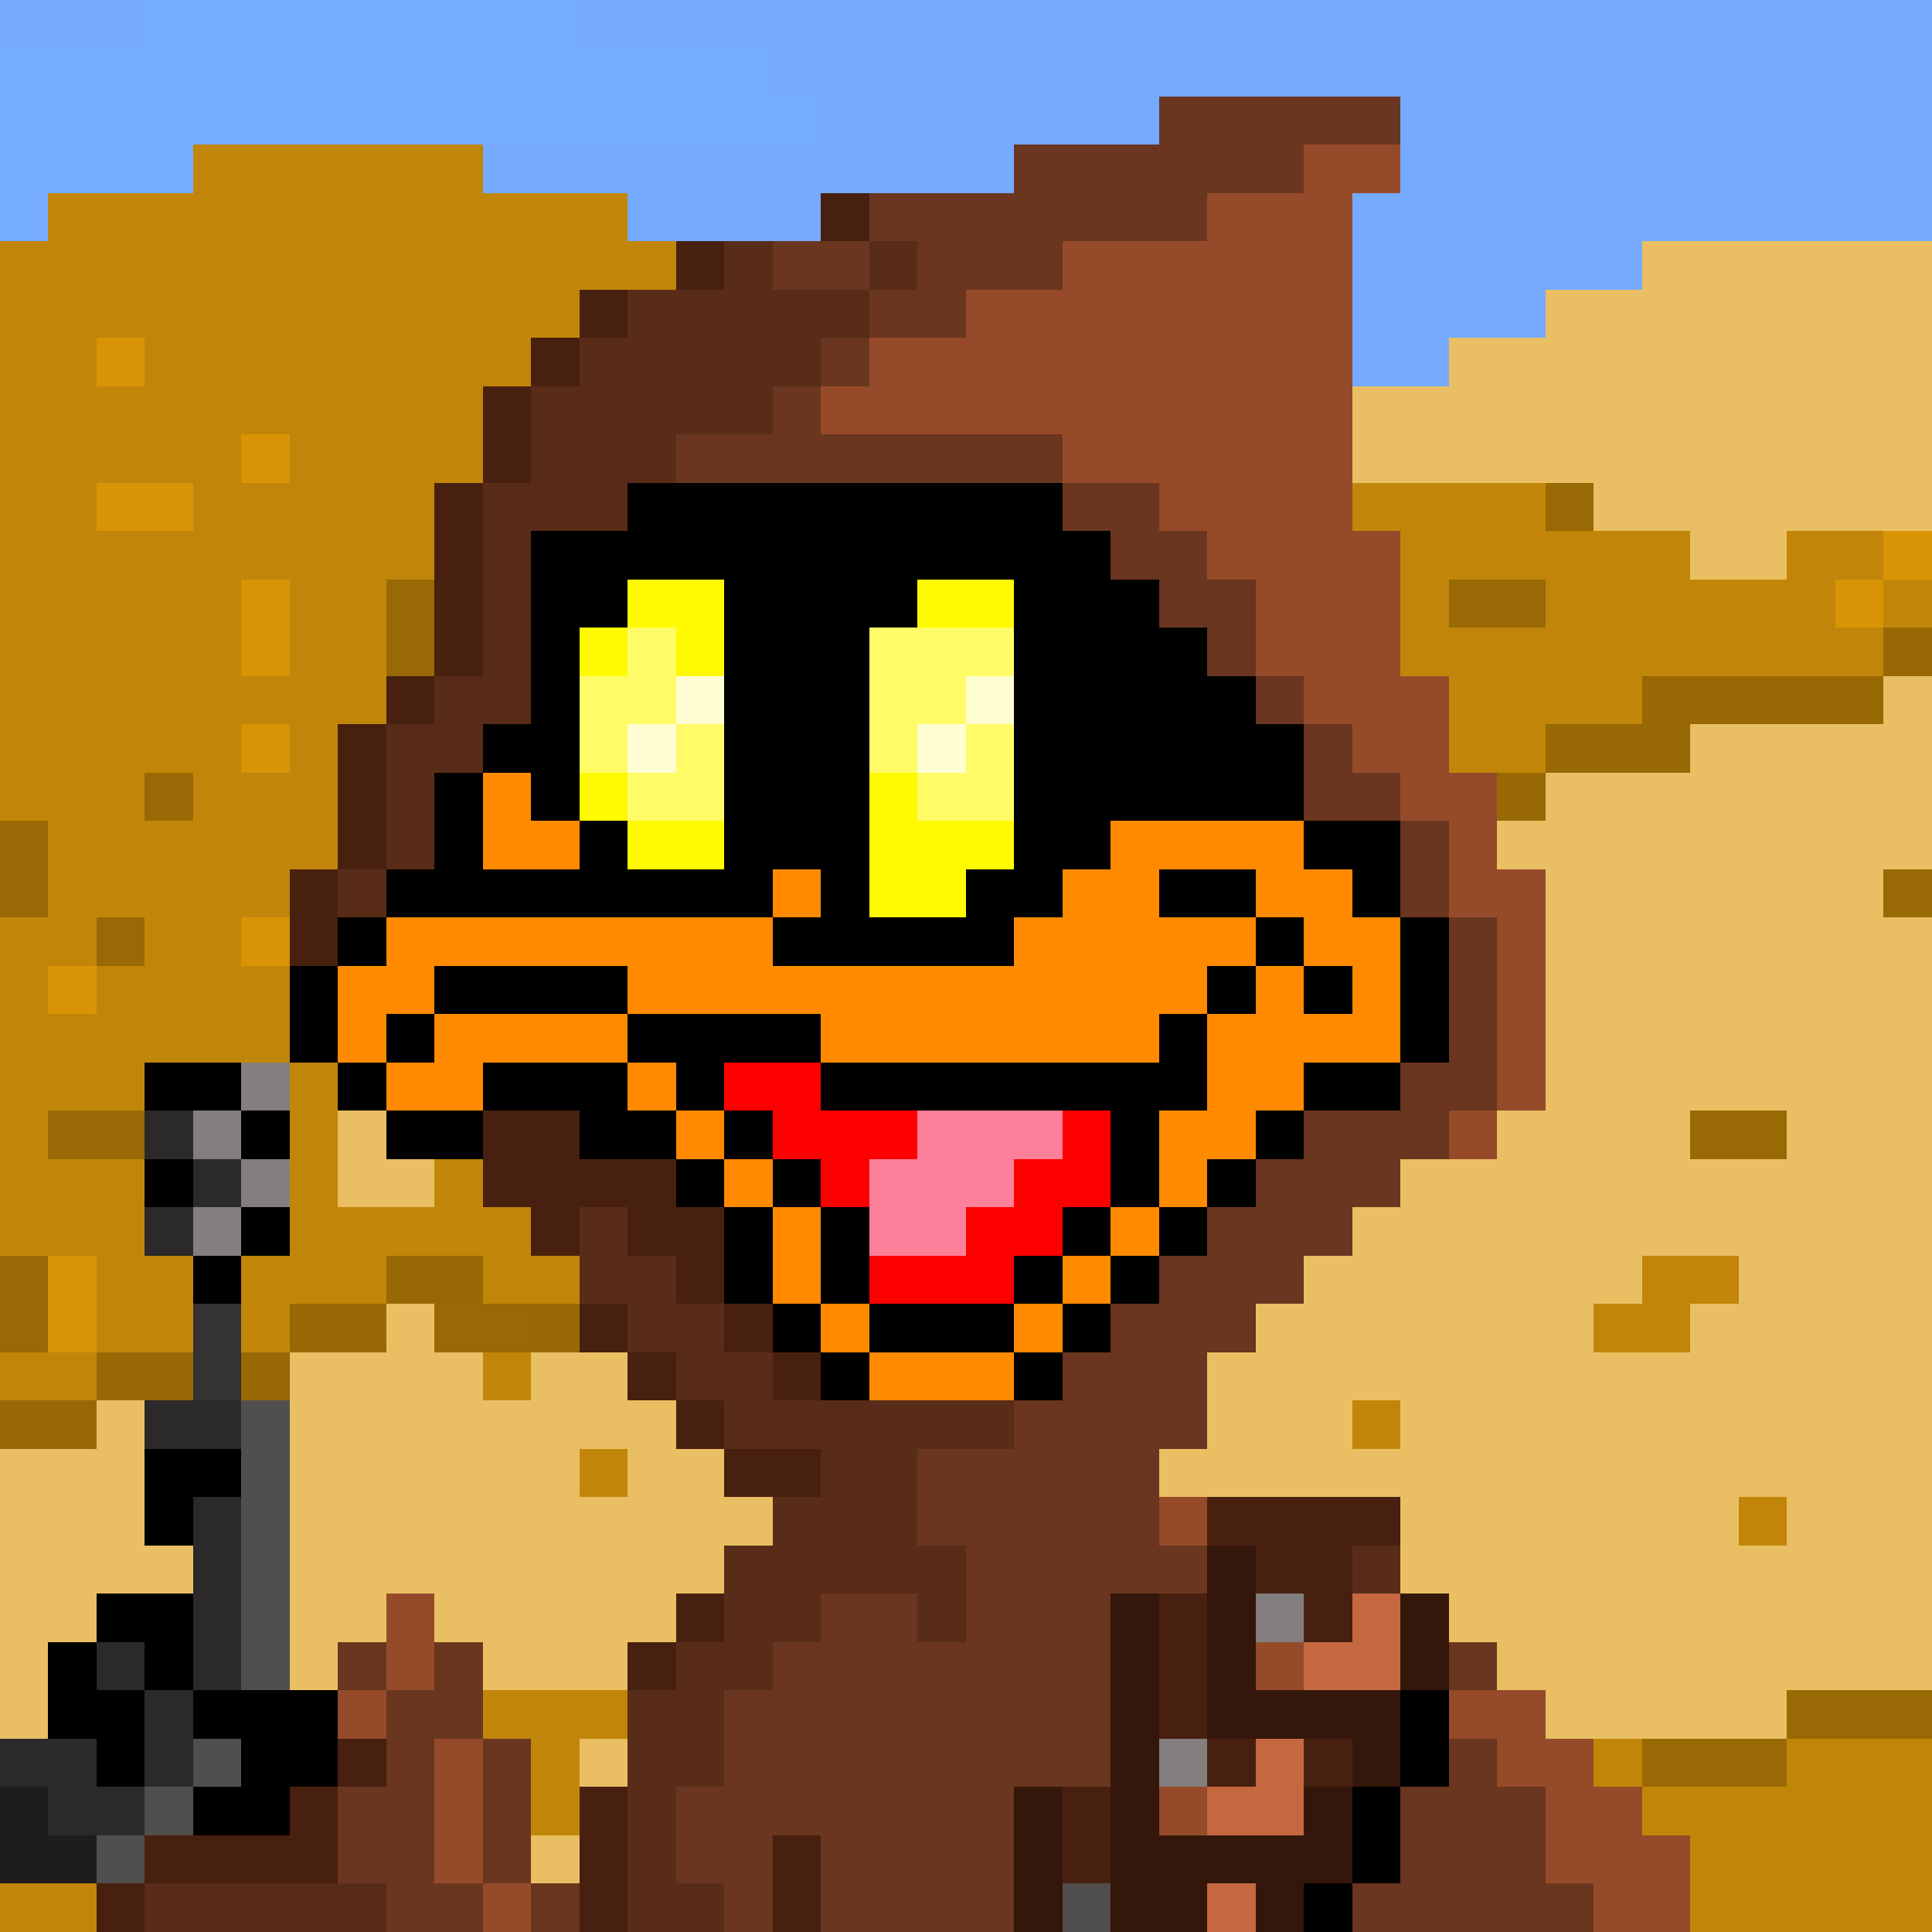 <svg xmlns="http://www.w3.org/2000/svg" viewBox="0 -0.5 40 40" shape-rendering="crispEdges">
<path stroke="#76aaff" d="M0 0h3M12 0h28M16 1h24M17 2h7M29 2h11M10 3h11M29 3h11M13 4h4M28 4h12M28 5h6M28 6h4M28 7h2" />
<path stroke="#76acff" d="M3 0h9M0 1h16M0 2h17M0 3h4M0 4h1" />
<path stroke="#6a361f" d="M24 2h5M21 3h6M18 4h7M16 5h2M19 5h3M18 6h2M17 7h1M16 8h1M14 9h8M22 10h2M23 11h2M24 12h2M25 13h1M26 14h1M27 15h1M27 16h2M29 17h1M29 18h1M30 19h1M30 20h1M30 21h1M29 22h2M27 23h3M26 24h3M25 25h3M24 26h3M23 27h3M22 28h3M21 29h4M19 30h5M19 31h5M20 32h5M17 33h2M20 33h3M7 34h1M9 34h1M16 34h7M30 34h1M8 35h2M15 35h8M8 36h1M10 36h1M15 36h8M30 36h1M7 37h2M10 37h1M14 37h7M29 37h3M7 38h2M10 38h1M14 38h2M17 38h4M29 38h3M8 39h2M11 39h1M15 39h1M17 39h4M28 39h5" />
<path stroke="#c18609" d="M4 3h6M1 4h12M0 5h14M0 6h12M0 7h2M3 7h8M0 8h10M0 9h5M6 9h4M0 10h2M4 10h5M28 10h4M0 11h9M29 11h6M37 11h2M0 12h5M6 12h2M29 12h1M32 12h6M39 12h1M0 13h5M6 13h2M29 13h10M0 14h8M30 14h4M0 15h5M6 15h1M30 15h2M0 16h3M4 16h3M1 17h6M1 18h5M0 19h2M3 19h2M0 20h1M2 20h4M0 21h6M0 22h3M6 22h1M0 23h1M6 23h1M0 24h3M6 24h1M9 24h1M0 25h3M6 25h5M2 26h2M5 26h3M10 26h2M34 26h2M2 27h2M5 27h1M33 27h2M0 28h2M10 28h1M28 29h1M12 30h1M36 31h1M10 35h3M11 36h1M33 36h1M37 36h3M11 37h1M34 37h6M35 38h5M0 39h2M35 39h5" />
<path stroke="#954b2a" d="M27 3h2M25 4h3M22 5h6M20 6h8M18 7h10M17 8h11M22 9h6M24 10h4M25 11h4M26 12h3M26 13h3M27 14h3M28 15h2M29 16h2M30 17h1M30 18h2M31 19h1M31 20h1M31 21h1M31 22h1M30 23h1M24 31h1M8 33h1M8 34h1M26 34h1M7 35h1M30 35h2M9 36h1M31 36h2M9 37h1M24 37h1M32 37h2M9 38h1M32 38h3M10 39h1M33 39h2" />
<path stroke="#48200f" d="M17 4h1M14 5h1M12 6h1M11 7h1M10 8h1M10 9h1M9 10h1M9 11h1M9 12h1M9 13h1M8 14h1M7 15h1M7 16h1M7 17h1M6 18h1M6 19h1M10 23h2M10 24h4M11 25h1M13 25h2M14 26h1M12 27h1M15 27h1M13 28h1M16 28h1M14 29h1M15 30h2M25 31h4M26 32h2M14 33h1M24 33h1M27 33h1M13 34h1M24 34h1M24 35h1M7 36h1M25 36h1M27 36h1M6 37h1M12 37h1M22 37h1M3 38h4M12 38h1M16 38h1M22 38h1M2 39h1M12 39h1M16 39h1" />
<path stroke="#582c18" d="M15 5h1M18 5h1M13 6h5M12 7h5M11 8h5M11 9h3M10 10h3M10 11h1M10 12h1M10 13h1M9 14h2M8 15h2M8 16h1M8 17h1M7 18h1M12 25h1M12 26h2M13 27h2M14 28h2M15 29h6M17 30h2M16 31h3M15 32h5M28 32h1M15 33h2M19 33h1M14 34h2M13 35h2M13 36h2M13 37h1M13 38h1M3 39h5M13 39h2" />
<path stroke="#eabf63" d="M34 5h6M32 6h8M30 7h10M28 8h12M28 9h12M33 10h7M35 11h2M39 14h1M35 15h5M32 16h8M31 17h9M32 18h7M32 19h8M32 20h8M32 21h8M32 22h8M7 23h1M31 23h4M37 23h3M7 24h2M29 24h11M28 25h12M27 26h7M36 26h4M8 27h1M26 27h7M35 27h5M6 28h4M11 28h2M25 28h15M2 29h1M6 29h8M25 29h3M29 29h11M0 30h3M6 30h6M13 30h2M24 30h16M0 31h3M6 31h10M29 31h7M37 31h3M0 32h4M6 32h9M29 32h11M0 33h2M6 33h2M9 33h5M30 33h10M0 34h1M6 34h1M10 34h3M31 34h9M0 35h1M32 35h5M12 36h1M11 38h1" />
<path stroke="#d89406" d="M2 7h1M5 9h1M2 10h2M39 11h1M5 12h1M38 12h1M5 13h1M5 15h1M5 19h1M1 20h1M1 26h1M1 27h1" />
<path stroke="#000000" d="M13 10h9M11 11h12M11 12h2M15 12h4M21 12h3M11 13h1M15 13h3M21 13h4M11 14h1M15 14h3M21 14h5M10 15h2M15 15h3M21 15h6M9 16h1M11 16h1M15 16h3M21 16h6M9 17h1M12 17h1M15 17h3M21 17h2M27 17h2M8 18h8M17 18h1M20 18h2M24 18h2M28 18h1M7 19h1M16 19h5M26 19h1M29 19h1M6 20h1M9 20h4M25 20h1M27 20h1M29 20h1M6 21h1M8 21h1M13 21h4M24 21h1M29 21h1M3 22h2M7 22h1M10 22h3M14 22h1M17 22h8M27 22h2M5 23h1M8 23h2M12 23h2M15 23h1M23 23h1M26 23h1M3 24h1M14 24h1M16 24h1M23 24h1M25 24h1M5 25h1M15 25h1M17 25h1M22 25h1M24 25h1M4 26h1M15 26h1M17 26h1M21 26h1M23 26h1M16 27h1M18 27h3M22 27h1M17 28h1M21 28h1M3 30h2M3 31h1M2 33h2M1 34h1M3 34h1M1 35h2M4 35h3M29 35h1M2 36h1M5 36h2M29 36h1M4 37h2M28 37h1M28 38h1M27 39h1" />
<path stroke="#986904" d="M32 10h1M8 12h1M30 12h2M8 13h1M3 16h1M0 17h1M0 18h1M39 18h1M2 19h1M1 23h2M35 23h2M0 26h1M0 27h1M9 27h2M37 35h3M34 36h3" />
<path stroke="#fffa00" d="M13 12h2M19 12h2M12 13h1M14 13h1M12 16h1M18 16h1M13 17h2M18 17h3M18 18h2" />
<path stroke="#fffc67" d="M13 13h1M18 13h3M12 14h2M18 14h2M12 15h1M14 15h1M18 15h1M20 15h1M13 16h2M19 16h2" />
<path stroke="#986804" d="M39 13h1M34 14h5M32 15h3M31 16h1M8 26h2M6 27h2M11 27h1M2 28h2M5 28h1M0 29h2" />
<path stroke="#fffed3" d="M14 14h1M20 14h1M13 15h1M19 15h1" />
<path stroke="#ff8a00" d="M10 16h1M10 17h2M23 17h4M16 18h1M22 18h2M26 18h2M8 19h8M21 19h5M27 19h2M7 20h2M13 20h12M26 20h1M28 20h1M7 21h1M9 21h4M17 21h7M25 21h4M8 22h2M13 22h1M25 22h2M14 23h1M24 23h2M15 24h1M24 24h1M16 25h1M23 25h1M16 26h1M22 26h1M17 27h1M21 27h1M18 28h3" />
<path stroke="#847f7f" d="M5 22h1M4 23h1M5 24h1M4 25h1M26 33h1M24 36h1" />
<path stroke="#ff0000" d="M15 22h2M16 23h3M22 23h1M17 24h1M21 24h2M20 25h2M18 26h3" />
<path stroke="#2b2929" d="M3 23h1M4 24h1M3 25h1M3 29h2M4 31h1M4 32h1M4 33h1M2 34h1M4 34h1M3 35h1M0 36h2M3 36h1M1 37h2" />
<path stroke="#fc809a" d="M19 23h3M18 24h3M18 25h2" />
<path stroke="#343232" d="M4 27h1M4 28h1" />
<path stroke="#514e4e" d="M5 29h1M5 30h1M5 31h1M5 32h1M5 33h1M5 34h1M4 36h1M3 37h1M2 38h1M22 39h1" />
<path stroke="#34170a" d="M25 32h1M23 33h1M25 33h1M29 33h1M23 34h1M25 34h1M29 34h1M23 35h1M25 35h4M23 36h1M28 36h1M21 37h1M23 37h1M27 37h1M21 38h1M23 38h5M21 39h1M23 39h2M26 39h1" />
<path stroke="#c56840" d="M28 33h1M27 34h2M26 36h1M25 37h2M25 39h1" />
<path stroke="#1e1c1c" d="M0 37h1M0 38h2" />
</svg>